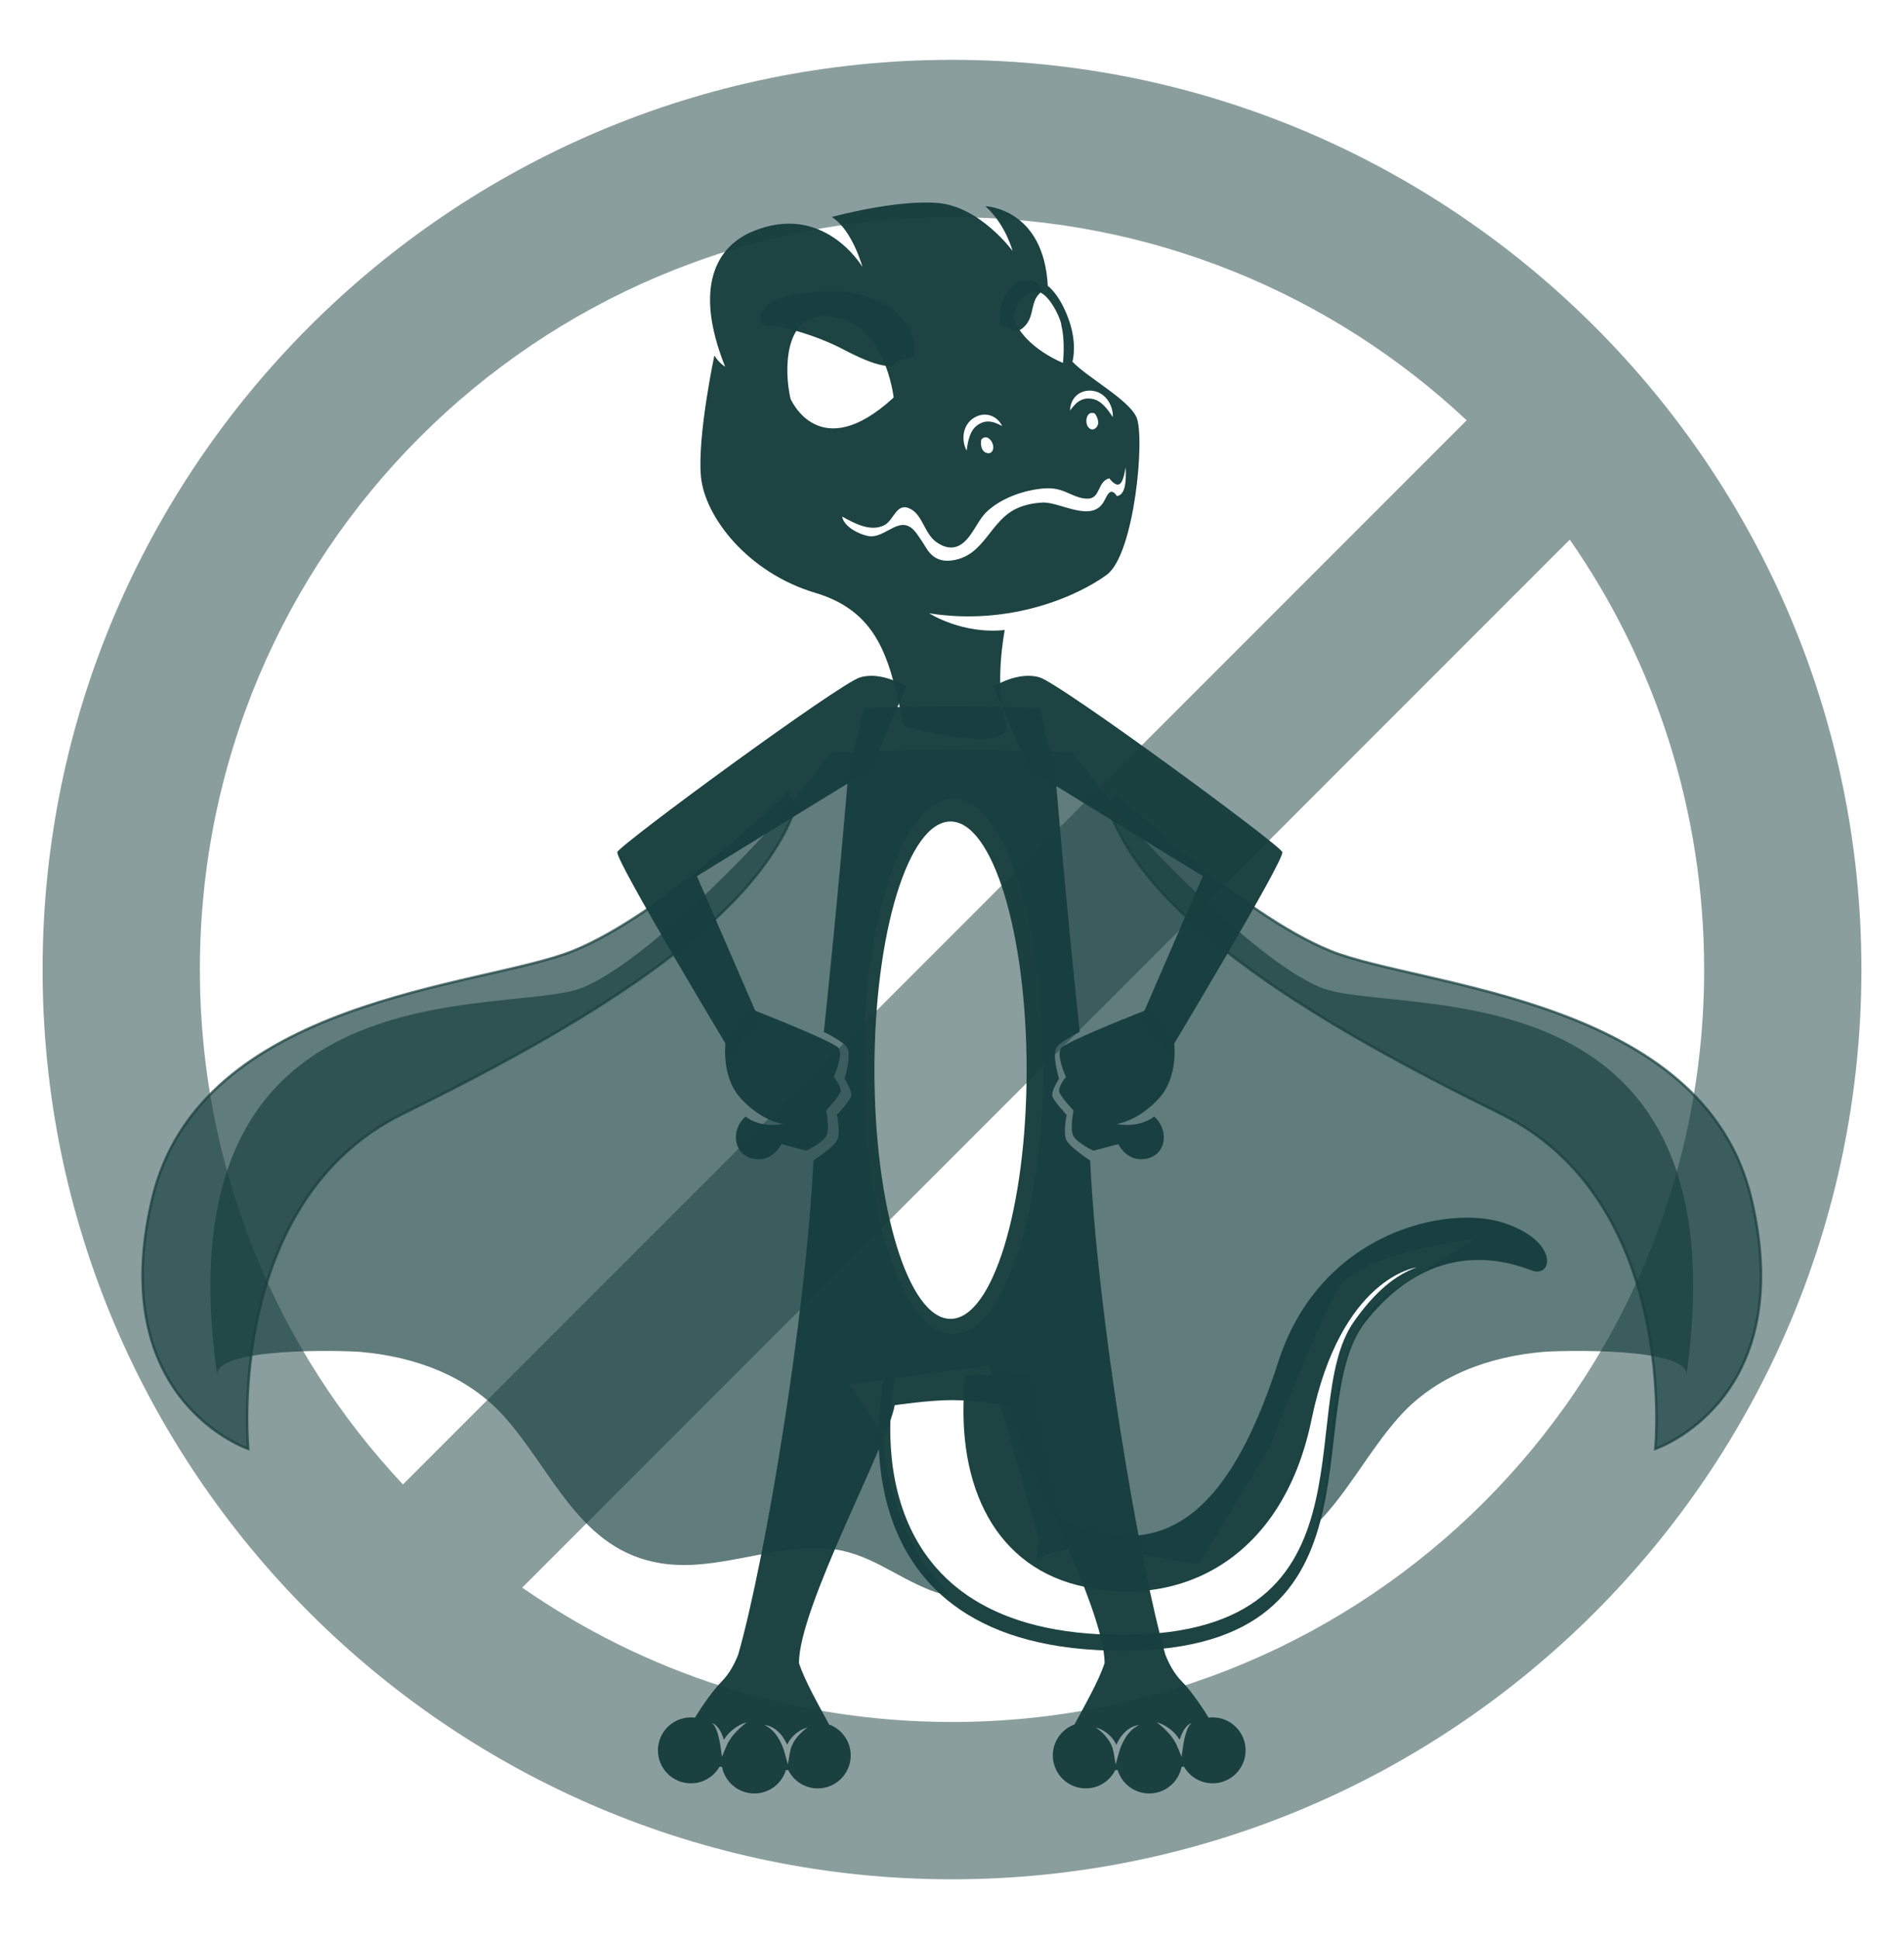 <?xml version="1.0" encoding="UTF-8" standalone="no"?>
<svg
   xmlns:dc="http://purl.org/dc/elements/1.1/"
   xmlns:cc="http://creativecommons.org/ns#"
   xmlns:rdf="http://www.w3.org/1999/02/22-rdf-syntax-ns#"
   xmlns:svg="http://www.w3.org/2000/svg"
   xmlns="http://www.w3.org/2000/svg"
   xmlns:sodipodi="http://sodipodi.sourceforge.net/DTD/sodipodi-0.dtd"
   xmlns:inkscape="http://www.inkscape.org/namespaces/inkscape"
   width="102.93mm"
   height="104.79mm"
   version="1.1"
   viewBox="0 0 102.93 104.79"
   id="svg3379"
   sodipodi:docname="NonElite.svg"
   inkscape:version="0.92.3 (2405546, 2018-03-11)">
  <defs
     id="defs3383" />
  <sodipodi:namedview
     pagecolor="#ffffff"
     bordercolor="#666666"
     borderopacity="1"
     objecttolerance="10"
     gridtolerance="10"
     guidetolerance="10"
     inkscape:pageopacity="0"
     inkscape:pageshadow="2"
     inkscape:window-width="1853"
     inkscape:window-height="1025"
     id="namedview3381"
     showgrid="false"
     inkscape:zoom="0.59587429"
     inkscape:cx="194.51339"
     inkscape:cy="269.22861"
     inkscape:window-x="67"
     inkscape:window-y="27"
     inkscape:window-maximized="1"
     inkscape:current-layer="svg3379" />
  <g
     id="g2954"
     transform="matrix(0.85,0,0,0.85,7.707,7.846)"
     style="fill:#183f3f;fill-opacity:0.976">
    <path
       class="st0"
       d="M 98.188,78.232 C 98.449,76.385 90.095,76.632 89.101,76.716 c -3.459,0.295 -6.854,1.509 -9.206,4.159 -1.897,2.136 -3.269,4.831 -5.227,6.786 0.424,-1.347 0.673,-2.728 0.758,-3.958 0.186,-2.656 0.618,-8.648 4.077,-10.871 3.459,-2.223 5.25,-3.274 5.25,-3.274 0,0 -7.412,0.803 -8.772,3.212 -1.358,2.409 -4.324,10.069 -4.324,10.069 -1.173,1.925 -2.346,3.848 -3.52,5.773 -0.307,0.503 -0.663,1.033 -0.91,1.586 -2.627,-0.263 -5.25,-1.194 -7.902,-0.976 -0.915,0.076 -1.721,0.331 -2.488,0.665 0,-0.01 0,-0.019 0.002,-0.029 0.035,-0.426 0.261,-0.958 0.119,-1.384 -0.042,-0.127 -3.101,-10.876 -3.101,-10.876 l -8.88,1.189 c 0,0 2.081,3.143 2.081,3.145 0.171,0.26 0.106,1.042 0.153,1.349 0.166,1.104 0.418,2.196 0.762,3.257 0.655,2.022 1.773,4.119 3.395,5.598 -0.136,0.029 -0.457,0.044 -1.217,-0.248 -2.294,-0.879 -4.008,-2.456 -6.539,-2.664 -3.572,-0.294 -7.089,1.494 -10.634,0.934 -5.147,-0.813 -6.839,-5.792 -9.937,-9.282 -2.352,-2.651 -5.747,-3.864 -9.206,-4.159 C 12.84,76.632 4.486,76.387 4.748,78.234 0.946,51.463 23.327,55.513 28.037,53.536 32.746,51.558 40.747,42.53 40.747,42.53 l 3.07,-3.956 7.649,-0.173 7.649,0.173 3.07,3.956 c 0,0 8.001,9.029 12.71,11.007 4.71,1.976 27.091,-2.073 23.291,24.696 z M 51.565,41.534 c -3.159,0 -5.72,7.623 -5.72,17.026 0,9.403 2.56,17.026 5.72,17.026 3.159,0 5.72,-7.623 5.72,-17.026 0,-9.403 -2.56,-17.026 -5.72,-17.026 z"
       id="path3349"
       inkscape:connector-curvature="0"
       style="opacity:0.7;fill:#183f3f;fill-opacity:0.976;stroke-width:0.161" />
    <path
       class="st0"
       d="m 41.136,41.166 c 0,0 -7.98,7.733 -13.766,10.066 -5.786,2.333 -23.746,2.953 -26.76,15.768 -3.014,12.815 6.113,15.884 6.113,15.884 0,0 -1.559,-15.708 9.843,-21.313 11.402,-5.605 22.391,-12.102 24.983,-19.512"
       id="path3353"
       inkscape:connector-curvature="0"
       style="opacity:0.7;fill:#183f3f;fill-opacity:0.976;stroke:#183f3f;stroke-width:0.161;stroke-miterlimit:4;stroke-dasharray:none;stroke-opacity:1" />
    <path
       class="st0"
       d="m 61.797,41.166 c 0,0 7.98,7.733 13.766,10.066 5.786,2.333 23.746,2.953 26.76,15.768 3.014,12.815 -6.113,15.884 -6.113,15.884 0,0 1.559,-15.708 -9.843,-21.313 C 74.964,55.966 63.977,49.472 61.384,42.062"
       id="path3355"
       inkscape:connector-curvature="0"
       style="opacity:0.7;fill:#183f3f;fill-opacity:0.976;stroke:#183f3f;stroke-width:0.161;stroke-miterlimit:4;stroke-dasharray:none;stroke-opacity:1" />
    <g
       style="fill:#183f3f;fill-opacity:0.976"
       transform="matrix(0.161,0,0,0.161,-7.261,-8.228)"
       id="Tail">
      <path
         style="fill:#183f3f;fill-opacity:0.976"
         inkscape:connector-curvature="0"
         id="path3358"
         d="m 593.85,495.45 c -8.34,-3.12 -38.57,-14.07 -65.67,20.33 -27.11,34.4 13.03,132.39 -100.6,129.78 -113.62,-2.61 -89.64,-107.37 -89.64,-107.37 l 4.34,-0.16 c -1.96,10.04 -16.51,98.92 85.52,101.26 108.13,2.48 71.87,-89.34 95.73,-123.51 8.51,-12.19 16.91,-18.72 24.84,-21.52 0,0 -29.86,3.73 -41.52,60.18 -11.66,56.44 -53.65,75.1 -92.37,65.31 -34.57,-8.75 -48.69,-42.41 -44.34,-82.73 l 25.13,-0.91 11.54,56.68 c 45.87,22.94 70.29,-9.77 86.97,-61.37 16.67,-51.6 67.23,-62.03 89.12,-54.73 21.89,7.3 19.29,21.89 10.95,18.76 z"
         class="st2" />
    </g>
    <path
       class="st2"
       d="m 51.467,79.783 c -1.452,0 -3.63,0.323 -3.63,0.323 -0.397,2.383 -6.115,12.86 -6.089,16.407 0.395,1.171 1.242,2.641 1.915,3.892 0.802,0.295 1.376,1.063 1.376,1.967 0,1.158 -0.939,2.097 -2.097,2.097 -0.823,0 -1.533,-0.474 -1.876,-1.165 h -0.15 c -0.261,0.86 -1.06,1.488 -2.007,1.488 -1.02,0 -1.868,-0.728 -2.057,-1.691 -0.052,-0.005 -0.103,-0.01 -0.155,-0.016 -0.361,0.634 -1.041,1.062 -1.822,1.062 -1.158,0 -2.097,-0.939 -2.097,-2.097 0,-1.158 0.939,-2.097 2.097,-2.097 0.087,0 0.174,0.006 0.258,0.018 0.56,-0.923 1.236,-1.834 1.678,-2.277 0.54,-0.54 0.879,-1.231 1.073,-1.736 1.699,-5.937 4.306,-21.461 4.781,-31.408 0,0 1.289,-0.839 1.513,-1.296 0.224,-0.457 -0.021,-1.604 -0.021,-1.604 0,0 0.857,-0.891 0.916,-1.217 0.06,-0.326 -0.429,-1.087 -0.429,-1.087 0,0 0.478,-1.559 0.148,-1.997 -0.329,-0.439 -1.463,-0.97 -1.463,-0.97 0.954,-9.033 1.53,-16.155 1.53,-16.155 l 1.012,-4.468 5.595,-0.077 5.595,0.077 1.012,4.468 c 0,0 0.576,7.122 1.53,16.155 0,0 -1.133,0.531 -1.463,0.97 -0.329,0.439 0.148,1.997 0.148,1.997 0,0 -0.489,0.762 -0.429,1.087 0.06,0.326 0.916,1.217 0.916,1.217 0,0 -0.244,1.147 -0.021,1.604 0.224,0.457 1.513,1.296 1.513,1.296 0.473,9.947 3.082,25.469 4.781,31.408 0.194,0.505 0.532,1.196 1.073,1.736 0.442,0.442 1.118,1.354 1.678,2.277 0.086,-0.01 0.171,-0.018 0.258,-0.018 1.158,0 2.097,0.939 2.097,2.097 0,1.158 -0.939,2.097 -2.097,2.097 -0.781,0 -1.462,-0.428 -1.822,-1.062 -0.052,0.005 -0.102,0.011 -0.155,0.016 -0.189,0.963 -1.037,1.691 -2.057,1.691 -0.945,0 -1.746,-0.626 -2.007,-1.488 h -0.15 c -0.344,0.689 -1.054,1.165 -1.876,1.165 -1.158,0 -2.097,-0.939 -2.097,-2.097 0,-0.905 0.573,-1.673 1.376,-1.967 0.674,-1.249 1.52,-2.72 1.915,-3.892 0.026,-3.546 -5.69,-14.024 -6.089,-16.407 0.003,0 -2.175,-0.323 -3.627,-0.323 z M 51.386,42.997 c -2.673,0 -4.84,7.08 -4.84,15.811 0,8.732 2.167,15.811 4.84,15.811 2.673,0 4.84,-7.08 4.84,-15.811 0,-8.732 -2.167,-15.811 -4.84,-15.811 z m -10.029,58.17 c -0.134,0.134 -0.244,0.295 -0.331,0.466 -0.011,0.019 -0.019,0.04 -0.029,0.061 -0.016,-0.037 -0.034,-0.076 -0.052,-0.113 -0.094,-0.187 -0.205,-0.366 -0.339,-0.529 -0.134,-0.161 -0.295,-0.303 -0.473,-0.415 -0.179,-0.11 -0.381,-0.177 -0.581,-0.203 0.179,0.098 0.344,0.2 0.482,0.334 0.139,0.132 0.258,0.279 0.363,0.439 0.102,0.16 0.19,0.328 0.265,0.503 0.077,0.171 0.139,0.36 0.186,0.532 l 0.192,0.703 0.123,-0.716 c 0.027,-0.161 0.065,-0.321 0.131,-0.473 0.065,-0.152 0.147,-0.298 0.247,-0.436 0.202,-0.274 0.46,-0.516 0.753,-0.728 -0.177,0.045 -0.344,0.126 -0.503,0.221 -0.155,0.098 -0.303,0.215 -0.434,0.352 z m -3.929,-0.337 c -0.144,0.131 -0.276,0.279 -0.386,0.444 -0.024,0.034 -0.047,0.069 -0.068,0.106 -0.04,-0.137 -0.092,-0.273 -0.153,-0.405 -0.061,-0.137 -0.14,-0.269 -0.237,-0.389 -0.095,-0.116 -0.218,-0.231 -0.368,-0.261 0.121,0.087 0.189,0.211 0.248,0.337 0.056,0.127 0.102,0.258 0.139,0.394 0.037,0.136 0.068,0.273 0.097,0.41 0.026,0.137 0.052,0.279 0.069,0.413 l 0.082,0.582 0.227,-0.552 c 0.066,-0.16 0.134,-0.319 0.229,-0.466 0.092,-0.147 0.192,-0.294 0.313,-0.426 0.232,-0.273 0.503,-0.515 0.803,-0.745 -0.186,0.045 -0.36,0.124 -0.528,0.218 -0.168,0.095 -0.324,0.211 -0.469,0.34 z m 23.711,-0.013 c -0.158,-0.095 -0.326,-0.174 -0.503,-0.221 0.295,0.211 0.553,0.453 0.753,0.728 0.102,0.137 0.184,0.284 0.247,0.436 0.066,0.152 0.103,0.311 0.131,0.473 l 0.123,0.716 0.192,-0.703 c 0.047,-0.173 0.108,-0.361 0.186,-0.532 0.074,-0.176 0.165,-0.344 0.265,-0.503 0.103,-0.158 0.224,-0.305 0.363,-0.439 0.139,-0.134 0.303,-0.236 0.482,-0.334 -0.2,0.026 -0.402,0.094 -0.581,0.203 -0.177,0.111 -0.337,0.253 -0.473,0.415 -0.134,0.163 -0.245,0.342 -0.339,0.529 -0.018,0.039 -0.034,0.076 -0.052,0.113 -0.01,-0.021 -0.018,-0.042 -0.029,-0.061 -0.087,-0.173 -0.197,-0.332 -0.331,-0.466 -0.127,-0.139 -0.276,-0.255 -0.434,-0.352 z m 3.898,-0.326 c -0.168,-0.094 -0.342,-0.173 -0.528,-0.218 0.3,0.229 0.573,0.473 0.803,0.745 0.119,0.132 0.219,0.278 0.313,0.426 0.095,0.147 0.165,0.307 0.229,0.466 l 0.227,0.552 0.082,-0.582 c 0.019,-0.134 0.044,-0.276 0.069,-0.413 0.029,-0.137 0.06,-0.276 0.097,-0.41 0.037,-0.136 0.081,-0.268 0.139,-0.394 0.058,-0.126 0.126,-0.25 0.248,-0.337 -0.148,0.031 -0.273,0.144 -0.368,0.261 -0.095,0.119 -0.174,0.252 -0.237,0.389 -0.06,0.132 -0.111,0.266 -0.153,0.405 -0.021,-0.035 -0.044,-0.073 -0.068,-0.106 -0.11,-0.165 -0.242,-0.311 -0.386,-0.444 -0.147,-0.131 -0.303,-0.247 -0.469,-0.34 z"
       id="path3363"
       inkscape:connector-curvature="0"
       style="fill:#183f3f;fill-opacity:0.976;stroke-width:0.161" />
    <g
       transform="matrix(0.161,0,0,0.161,-7.261,-8.228)"
       style="fill:#183f3f;fill-opacity:0.976"
       id="Arms">
      <path
         style="fill:#183f3f;fill-opacity:0.976"
         inkscape:connector-curvature="0"
         id="path3366"
         d="m 442.34,392.32 c 0,0 -32.37,12.6 -34.41,15.32 -2.04,2.72 1.92,11.38 1.92,11.38 0,0 -3.03,3.72 -2.66,5.74 0.37,2.02 5.68,7.54 5.68,7.54 0,0 -1.51,7.11 -0.13,9.94 1.38,2.83 7.99,5.93 7.99,5.93 l 9.81,-2.6 c 0,0 3.51,7.54 11.45,5.68 7.94,-1.86 8.42,-11.76 2.69,-16.59 0,0 -5.13,4.67 -14.89,2.96 0,0 8.29,-0.89 16.66,-9.94 8.37,-9.05 6.05,-23.1 6.05,-23.1"
         class="st2" />
      <path
         style="fill:#183f3f;fill-opacity:0.976"
         inkscape:connector-curvature="0"
         id="path3368"
         d="m 381.24,264.87 c 0,0 9.86,-6.23 18.31,-3.58 8.45,2.65 94.76,65.97 95.79,68.95 1.03,2.98 -45.16,79.71 -45.16,79.71 l -10.72,-13.78 24.45,-56.43 -68.73,-42.22"
         class="st2" />
      <path
         style="fill:#183f3f;fill-opacity:0.976"
         inkscape:connector-curvature="0"
         id="path3370"
         d="m 285.66,392.32 c 0,0 32.37,12.6 34.41,15.32 2.04,2.72 -1.92,11.38 -1.92,11.38 0,0 3.03,3.72 2.66,5.74 -0.37,2.02 -5.68,7.54 -5.68,7.54 0,0 1.51,7.11 0.13,9.94 -1.38,2.83 -7.99,5.93 -7.99,5.93 l -9.81,-2.6 c 0,0 -3.51,7.54 -11.45,5.68 -7.94,-1.86 -8.42,-11.76 -2.69,-16.59 0,0 5.13,4.67 14.89,2.96 0,0 -8.29,-0.89 -16.66,-9.94 -8.37,-9.05 -6.05,-23.1 -6.05,-23.1"
         class="st2" />
      <path
         style="fill:#183f3f;fill-opacity:0.976"
         inkscape:connector-curvature="0"
         id="path3372"
         d="m 346.76,264.87 c 0,0 -9.86,-6.23 -18.31,-3.58 -8.45,2.65 -94.76,65.97 -95.79,68.95 -1.03,2.98 45.16,79.71 45.16,79.71 l 10.72,-13.78 -24.45,-56.43 68.73,-42.22"
         class="st2" />
    </g>
    <g
       style="fill:#183f3f;fill-opacity:0.976"
       id="Head"
       transform="matrix(0.165,0,0,0.165,-7.869,-7.209)">
      <path
         style="fill:#183f3f;fill-opacity:0.976"
         id="path2353"
         d="m 406.11,127.11 c 5.98,6.27 21.54,14.52 24.66,21.35 3.42,7.48 -0.71,52.89 -11.44,60.77 -10.74,7.88 -36.78,19.83 -68.43,14.83 0,0 12.71,8.2 29.12,6.44 0,0 -4.2,21.48 0.38,35.26 4.58,13.77 -39.19,1.86 -39.19,1.86 -5.29,-23.09 -8.14,-43.69 -34.21,-51.44 -26.07,-7.75 -42.64,-29.32 -44.08,-44.83 -1.44,-15.51 5.17,-46.61 5.17,-46.61 1.69,2.78 4.16,4.33 4.16,4.33 -12.38,-30.97 -3.13,-46.29 10.27,-52.01 27.71,-11.82 42.64,13.54 42.64,13.54 0,0 -3.83,-14.23 -11.82,-19.24 0,0 24.67,-6.79 40.95,-5.39 16.28,1.4 28.75,18.49 28.75,18.49 0,0 -2.63,-10.23 -10.51,-17.26 0,0 22.47,0.63 24.09,30.72 0,0 4.39,2.91 7.97,12.68 3.58,9.76 1.52,16.51 1.52,16.51 z m -68.91,13.81 c 0,0 -3.23,-30.41 -25.89,-31.44 -16.51,-0.75 -16.33,21.18 -13.88,31.84 -0.01,-0.01 10.96,26.13 39.77,-0.4 z m 36.98,6.83 c -1.14,-0.31 -2.38,-0.31 -3.56,-0.05 -1.17,0.31 -2.23,0.8 -3.18,1.54 -0.49,0.33 -0.88,0.8 -1.3,1.23 -0.34,0.49 -0.73,0.95 -0.97,1.48 -0.57,1.04 -0.86,2.15 -0.99,3.25 -0.25,2.19 0.17,4.34 1.16,6.19 0.27,-2.06 0.58,-3.97 1.21,-5.66 0.31,-0.84 0.66,-1.63 1.14,-2.3 0.44,-0.69 1,-1.26 1.63,-1.74 l 0.48,-0.35 c 0.16,-0.12 0.36,-0.2 0.53,-0.3 0.35,-0.24 0.72,-0.35 1.09,-0.51 0.75,-0.25 1.52,-0.39 2.35,-0.37 1.67,0.04 3.47,0.75 5.26,1.77 -0.87,-1.91 -2.56,-3.54 -4.85,-4.18 z m -3.21,9.4 c -0.34,1.93 -0.03,4.58 2.17,5.14 0.96,0.24 1.71,0 2.19,-0.94 1.27,-2.41 -2.02,-7.1 -4.36,-4.2 z m 34.28,-11.24 c 1.16,-1.7 2.47,-3.12 3.96,-3.89 0.74,-0.38 1.49,-0.59 2.27,-0.69 0.4,-0.01 0.79,-0.07 1.2,-0.01 0.2,0.02 0.41,0 0.61,0.04 l 0.58,0.11 c 0.77,0.15 1.52,0.42 2.22,0.85 0.72,0.39 1.38,0.95 2.03,1.57 1.3,1.25 2.41,2.84 3.55,4.57 0.09,-2.09 -0.47,-4.21 -1.65,-6.08 -0.59,-0.93 -1.34,-1.81 -2.3,-2.49 -0.44,-0.37 -1,-0.62 -1.52,-0.91 -0.56,-0.2 -1.12,-0.45 -1.71,-0.54 -1.18,-0.26 -2.35,-0.23 -3.53,0 -1.17,0.28 -2.29,0.82 -3.18,1.6 -1.77,1.58 -2.59,3.78 -2.53,5.87 z m -2.79,-18.33 c 0,0 0.94,-8.26 -0.61,-14.37 0.09,-2.09 -4.86,-12.91 -9.3,-12.99 -7.31,-0.14 -9.07,8.29 -9.01,10.38 4.03,11.15 18.92,16.98 18.92,16.98 z m 10.22,25.22 c 0.84,0.63 1.62,0.53 2.38,-0.11 1.74,-1.46 0.86,-3.99 -0.28,-5.58 -3.38,-1.59 -4.29,4.07 -2.1,5.69 z m 12.74,19.89 c -0.9,2.15 -2.32,2.78 -5.14,-0.62 -4.49,1.11 -3.34,7.52 -7.95,7.8 -3.49,0.21 -6.68,-1.78 -9.83,-2.95 -3.14,-1.17 -5.88,-1.21 -9.16,-0.79 -6.96,0.88 -14.62,3.72 -19.9,8.46 -3.93,3.53 -5.6,9.5 -9.9,12.68 -3.23,2.39 -6.88,1.55 -9.97,-0.72 -4.42,-3.23 -5.2,-10.1 -9.65,-12.58 -5.67,-3.16 -6.46,4.2 -10.36,6.16 -5.35,2.68 -11.56,-0.79 -16.22,-3.34 0.66,3.88 6.42,6.81 10.03,7.49 6.98,1.3 12.59,-9.56 18.79,-0.82 1.11,1.56 2.31,3.31 3.28,4.95 2.32,3.96 5.34,5.96 10.37,5.26 12.57,-1.76 14.43,-15.46 25.19,-20.17 2.99,-1.31 6.37,-1.96 9.62,-2.11 6.87,-0.32 19.11,8.18 23.75,-0.65 1.35,-2.58 2.49,-5.38 4.87,-1.87 4.06,-0.45 3.4,-8.43 3.43,-11.15 -0.35,1.83 -0.71,3.67 -1.25,4.97 z"
         class="st0"
         inkscape:connector-curvature="0" />
      <path
         style="fill:#183f3f;fill-opacity:0.976"
         id="path2355"
         d="m 338.37,126.8 c -1.6,5.97 -19.07,-3.67 -21.43,-4.87 -6.94,-3.53 -15.13,-6.35 -22.76,-8.1 -2.47,-0.57 -5.18,-0.41 -7.48,-1.07 -5.88,-12.58 25.29,-13.45 31.53,-12.61 13.7,1.85 27.92,8.78 26.98,24.7"
         class="st0"
         inkscape:connector-curvature="0" />
      <path
         style="fill:#183f3f;fill-opacity:0.976"
         id="path2357"
         d="m 382.41,114.75 c 2.89,1.74 5.75,-1.27 6.92,-3.56 1.56,-3.06 1.28,-6.98 3.47,-9.66 1.25,-1.53 1.95,-1.54 0.71,-3.42 -1.51,-2.28 -4.38,-2.65 -6.96,-2.01 -6.64,1.65 -8.94,10.76 -8.54,16.61"
         class="st0"
         inkscape:connector-curvature="0" />
    </g>
  </g>
  <path
     style="color:#000000;font-style:normal;font-variant:normal;font-weight:normal;font-stretch:normal;font-size:medium;line-height:normal;font-family:sans-serif;font-variant-ligatures:normal;font-variant-position:normal;font-variant-caps:normal;font-variant-numeric:normal;font-variant-alternates:normal;font-feature-settings:normal;text-indent:0;text-align:start;text-decoration:none;text-decoration-line:none;text-decoration-style:solid;text-decoration-color:#000000;letter-spacing:normal;word-spacing:normal;text-transform:none;writing-mode:lr-tb;direction:ltr;text-orientation:mixed;dominant-baseline:auto;baseline-shift:baseline;text-anchor:start;white-space:normal;shape-padding:0;clip-rule:nonzero;display:inline;overflow:visible;visibility:visible;opacity:0.5;isolation:auto;mix-blend-mode:normal;color-interpolation:sRGB;color-interpolation-filters:linearRGB;solid-color:#000000;solid-opacity:1;vector-effect:none;fill:#183f3f;fill-opacity:1;fill-rule:nonzero;stroke:none;stroke-width:8.503;stroke-linecap:round;stroke-linejoin:round;stroke-miterlimit:4;stroke-dasharray:none;stroke-dashoffset:0;stroke-opacity:1;color-rendering:auto;image-rendering:auto;shape-rendering:auto;text-rendering:auto;enable-background:accumulate"
     d="m 51.464,3.233 c -27.101,0 -49.162,22.061 -49.162,49.162 0,27.101 22.061,49.162 49.162,49.162 27.101,0 49.164,-22.061 49.164,-49.162 0,-27.101 -22.062,-49.162 -49.164,-49.162 z m 0,8.503 c 10.779,0 20.557,4.166 27.823,10.977 L 21.782,80.219 C 14.97,72.953 10.805,63.174 10.805,52.395 c 0,-22.506 18.153,-40.659 40.659,-40.659 z m 33.398,17.426 c 4.579,6.58 7.263,14.585 7.263,23.234 0,22.506 -18.155,40.659 -40.661,40.659 -8.648,0 -16.652,-2.683 -23.232,-7.261 z"
     id="path2937"
     inkscape:connector-curvature="0" />
</svg>
